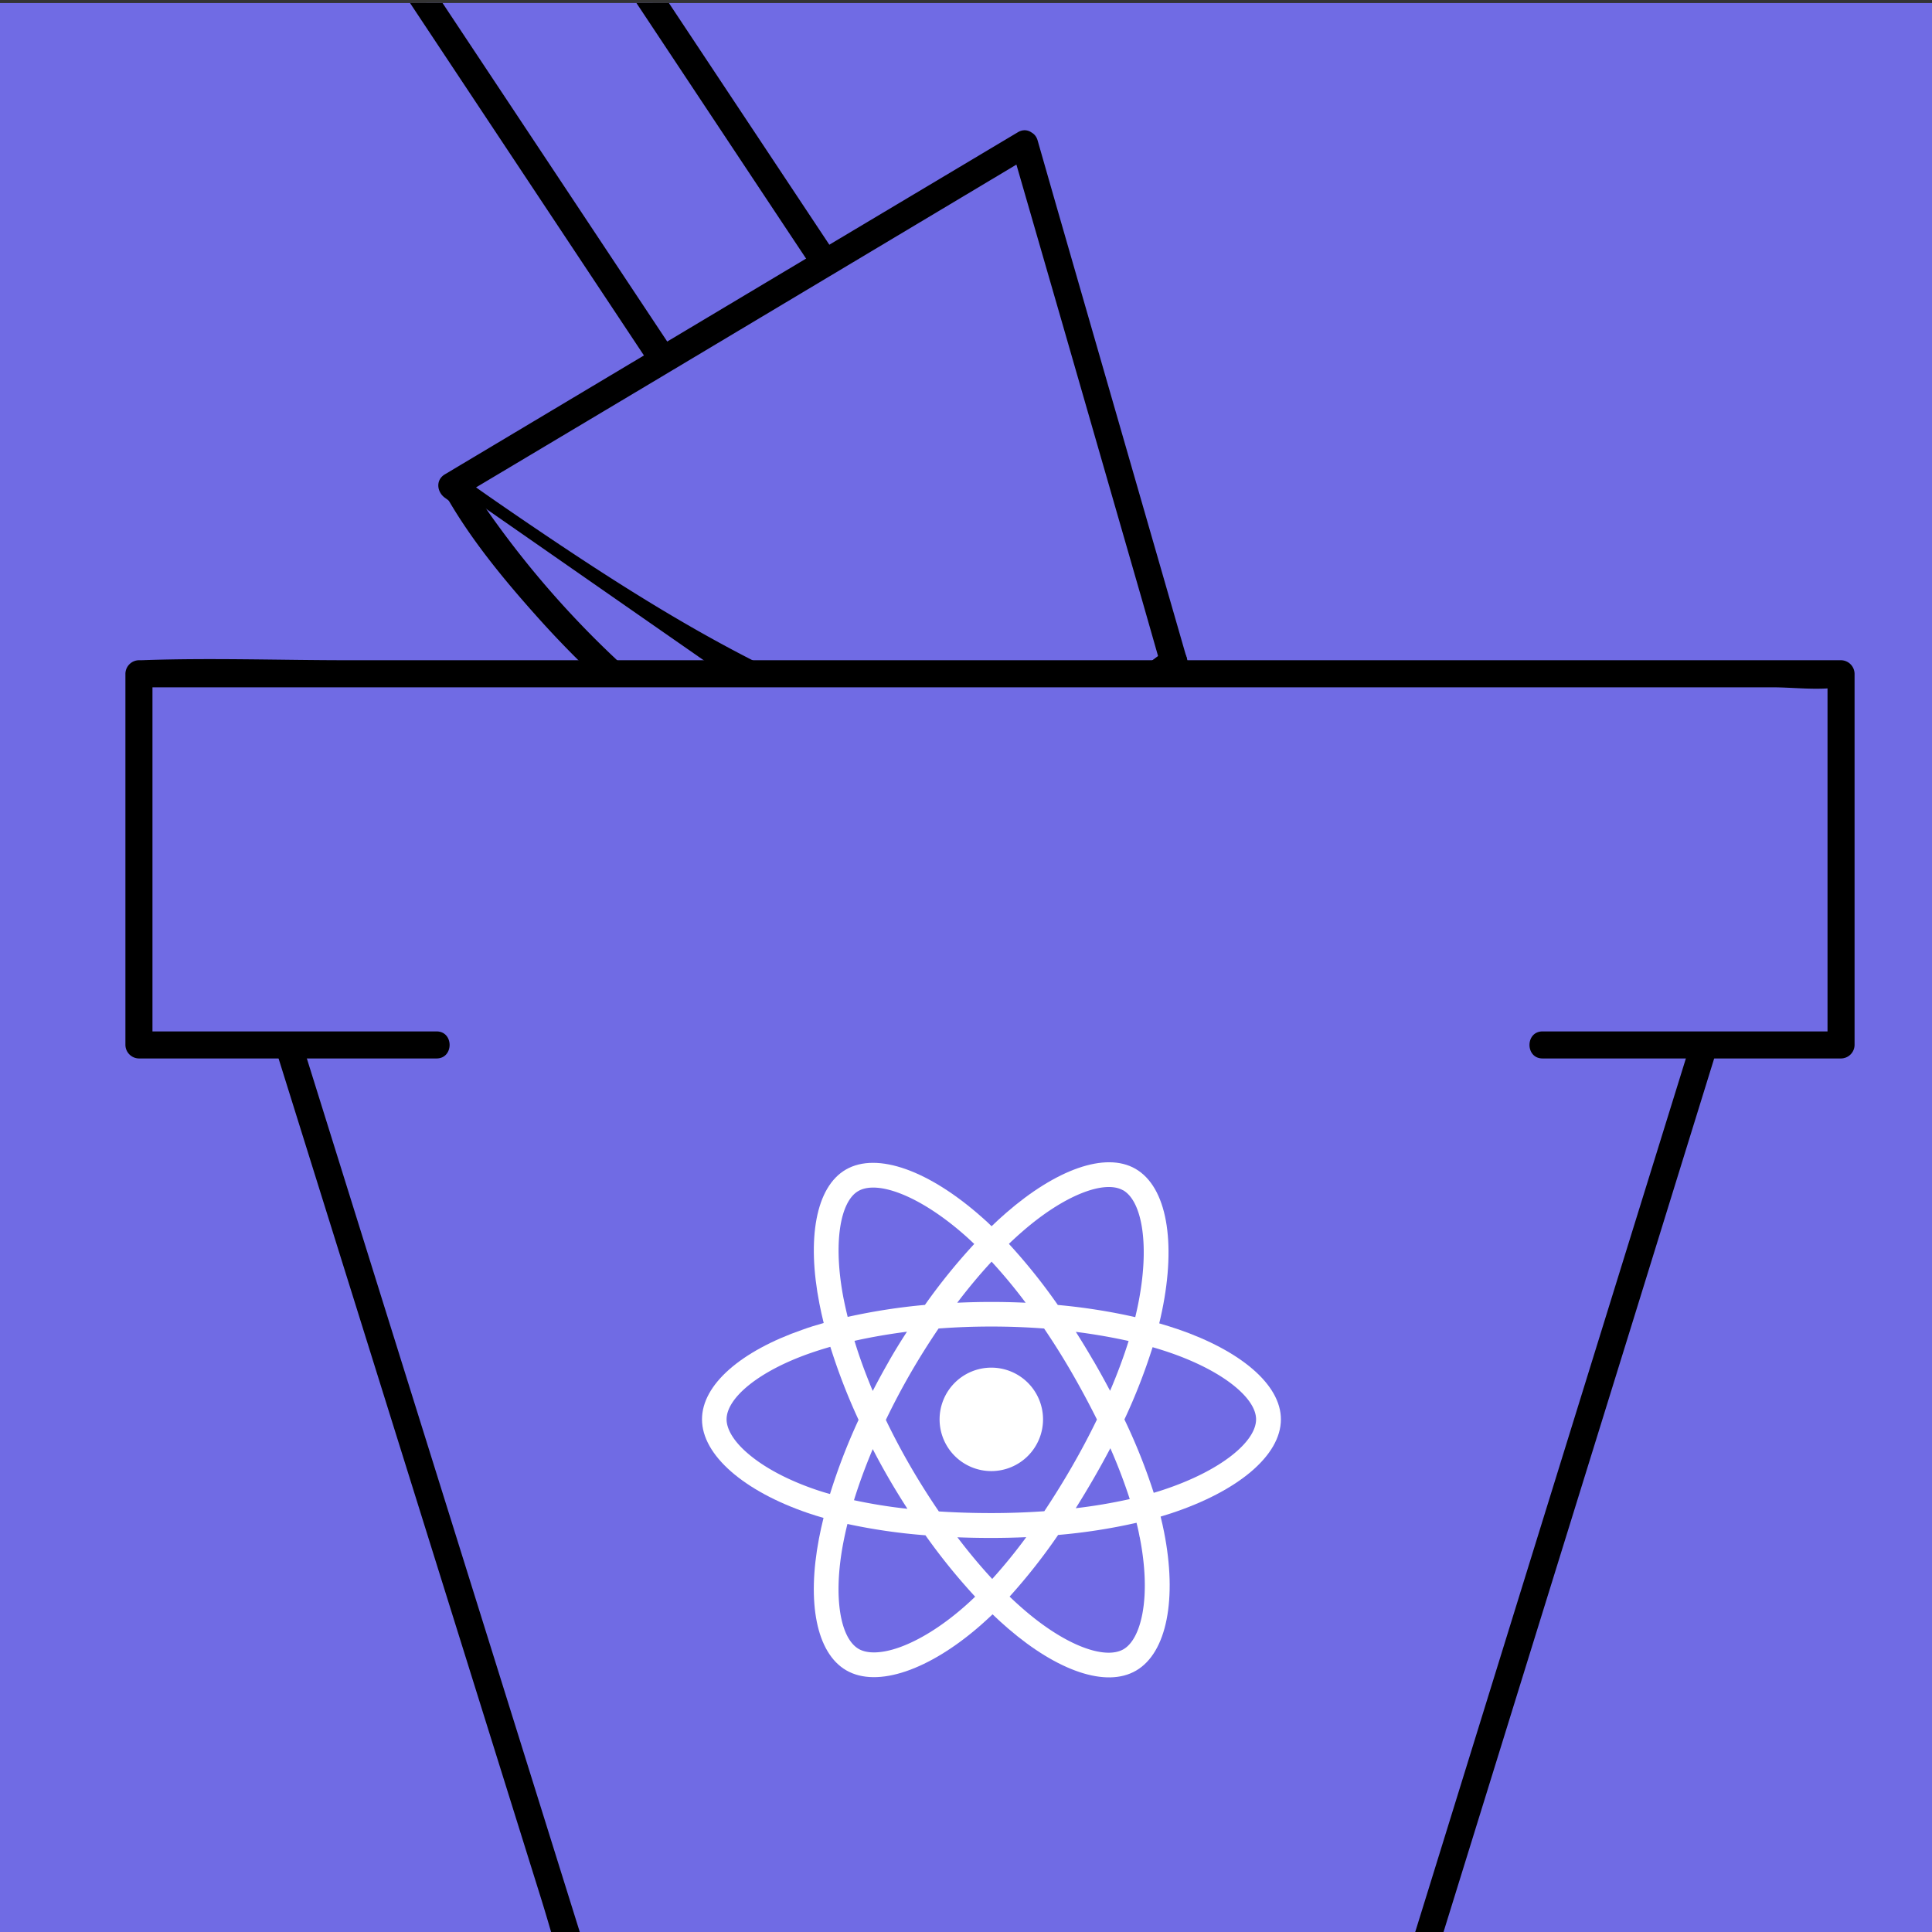 <svg id="Layer_1" data-name="Layer 1" xmlns="http://www.w3.org/2000/svg" xmlns:xlink="http://www.w3.org/1999/xlink" viewBox="0 0 635 635"><rect x="0" y="0" width="635" height="635" fill="#333333" stroke="none"/><defs><style>.cls-1{fill:#fff;}.cls-2{fill:none;}.cls-3{clip-path:url(#clip-path);}.cls-4{fill:#706be4;}.cls-5{clip-path:url(#clip-path-2);}</style><clipPath id="clip-path"><rect class="cls-1" y="706" width="635" height="635"/></clipPath><clipPath id="clip-path-2"><rect class="cls-2" y="1" width="635" height="635"/></clipPath></defs><title>part</title><rect class="cls-1" y="706" width="635" height="635"/><g class="cls-3"><rect class="cls-1" x="159.14" y="615.33" width="61.98" height="219.94" transform="translate(-369.35 226.11) rotate(-33.57)"/><path d="M274.52,795.94l-51.65,34.28,6.09,1.59-41.19-62.06-65.36-98.47-15.07-22.72-1.6,6.09,51.65-34.28-6.09-1.59,41.19,62.06,65.35,98.47L272.92,802c3.15,4.75,10.86.3,7.68-4.49l-41.19-62.07L174.06,637,159,614.29c-1.27-1.92-4-3-6.08-1.6L101.25,647c-1.91,1.28-3,4-1.59,6.09l41.19,62.07,65.35,98.46,15.08,22.72c1.27,1.92,4,3,6.08,1.6L279,803.62C283.75,800.47,279.3,792.77,274.52,795.94Z"/></g><rect class="cls-4" y="1" width="635" height="635"/><g class="cls-5"><rect class="cls-4" x="159.14" y="-89.67" width="61.98" height="219.94" transform="translate(20.49 108.52) rotate(-33.57)"/><path d="M274.52,90.94l-51.65,34.28,6.09,1.59L187.77,64.75,122.41-33.72,107.34-56.44l-1.6,6.09,51.65-34.28-6.09-1.59,41.19,62.06,65.35,98.47L272.92,97c3.15,4.75,10.86.3,7.68-4.49L239.41,30.47,174.06-68,159-90.71c-1.27-1.92-4-3-6.08-1.6L101.25-58c-1.91,1.28-3,4-1.59,6.09l41.19,62.07,65.35,98.46,15.08,22.72c1.27,1.92,4,3,6.08,1.6L279,98.62C283.75,95.47,279.3,87.77,274.52,90.94Z"/><path class="cls-4" d="M336.78,47.31,148.46,159.75s62.62,45.6,110.14,67.55c31.25,14.44,78.29,26.46,78.29,26.46l48.91-36.43Z"/><path d="M334.54,43.47l-63.7,38L169.39,142.07l-23.18,13.84c-3.08,1.84-2.64,5.76,0,7.68,32.87,23.91,67.5,46.74,104,64.64,23.13,11.33,47.86,19.28,72.59,26.3,4,1.13,12.16,5.13,16.32,3.06,4-2,7.73-5.76,11.28-8.41l37.61-28a4.62,4.62,0,0,0,2-5l-16.57-57.49-26.4-91.58-6-20.95c-1.58-5.49-10.17-3.15-8.58,2.37L349.07,106l26.4,91.58,6,21,2-5-48.91,36.43,3.43-.45c-26.6-6.81-53.54-14.93-78.44-26.57-31.11-14.55-60.3-33.47-88.63-52.78-6.82-4.66-13.62-9.35-20.3-14.21v7.68l63.7-38L315.84,65,339,51.15C343.94,48.22,339.47,40.53,334.54,43.47Z"/><polygon class="cls-4" points="396.8 261.58 348.32 298.46 336.89 253.76 385.8 217.33 396.8 261.58"/><path d="M394.55,257.75l-48.47,36.87,6.53,2.66-11.44-44.7-2,5L388,221.17l-6.53-2.65,11,44.25c1.38,5.55,10,3.2,8.58-2.37l-11-44.25c-.63-2.55-4.22-4.38-6.53-2.66l-48.91,36.43a4.65,4.65,0,0,0-2,5L344,299.64c.65,2.52,4.23,4.42,6.54,2.66L399,265.43C403.54,262,399.11,254.28,394.55,257.75Z"/><path class="cls-4" d="M348.32,298.46C211.86,269.21,150.45,160.75,150.45,160.75"/><path d="M349.5,294.17a308.31,308.31,0,0,1-124.84-58.55,312.44,312.44,0,0,1-61.56-63.71,158.61,158.61,0,0,1-8.81-13.4c-2.82-5-10.51-.5-7.68,4.49,8.06,14.19,18.79,27.23,29.61,39.35a326.3,326.3,0,0,0,90.9,71.33,315.1,315.1,0,0,0,80,29.07c5.58,1.21,8-7.36,2.36-8.58Z"/><path d="M458.94,665.58H196.87l4.28,3.27-12-38.35-28.93-92.59-34.88-111.6L95.08,329.4l-9.94-31.81c-1.49-4.76-2.41-10.7-4.73-15.14a3.25,3.25,0,0,1-.21-.67l-4.29,5.63H558.35c6.27,0,13.47,1,19.68,0a5.06,5.06,0,0,1,.87,0l-4.29-5.63-11.89,38.34L534,412.71l-34.58,111.6-30,96.91L459.56,653c-1.55,5-3.54,10-4.69,15.14-.06.23-.14.45-.21.68-1.7,5.48,6.88,7.82,8.57,2.36l11.89-38.34,28.69-92.59L538.4,428.67l30-96.91,9.85-31.8c1.55-5,3.58-10,4.69-15.14,0-.23.15-.46.21-.68a4.48,4.48,0,0,0-4.28-5.63H137.84c-20.3,0-40.77-.77-61.06,0h-.87a4.49,4.49,0,0,0-4.29,5.63l12,38.34,28.93,92.59,34.88,111.61,30.28,96.91c4.86,15.53,8.83,31.75,14.68,46.94.08.22.14.46.21.68a4.55,4.55,0,0,0,4.29,3.27H458.94C464.67,674.48,464.68,665.58,458.94,665.58Z"/><polyline class="cls-4" points="143.48 343.44 45.67 343.44 45.67 221.47 605.1 221.47 605.1 343.44 506.96 343.44"/><path d="M143.48,339H45.67l4.44,4.45v-122l-4.44,4.45H582.45c6.95,0,14.84,1.05,21.74,0a5.53,5.53,0,0,1,.91,0l-4.44-4.45v122L605.1,339H507c-5.72,0-5.73,8.89,0,8.89H605.1a4.5,4.5,0,0,0,4.45-4.44v-122A4.52,4.52,0,0,0,605.1,217H114.31c-22.52,0-45.22-.82-67.73,0h-.91a4.51,4.51,0,0,0-4.45,4.45v122a4.51,4.51,0,0,0,4.45,4.44h97.81c5.72,0,5.73-8.89,0-8.89Z"/><path class="cls-1" d="M387.13,436.88c-2-.69-4.07-1.33-6.12-1.93.34-1.38.65-2.78.94-4.17,4.64-22.51,1.61-40.65-8.75-46.62-9.92-5.72-26.16.25-42.55,14.52q-2.43,2.11-4.74,4.35c-1-1-2.08-2-3.15-2.92-17.19-15.25-34.41-21.68-44.75-15.7-9.92,5.74-12.86,22.79-8.68,44.12q.62,3.18,1.4,6.31-3.66,1-7,2.21c-20.15,7-33,18-33,29.45,0,11.79,13.81,23.62,34.79,30.79q2.55.87,5.15,1.61-.84,3.38-1.5,6.8c-4,21-.87,37.6,9,43.31,10.22,5.89,27.36-.17,44.06-14.76,1.32-1.16,2.65-2.38,4-3.66q2.5,2.42,5.15,4.69c16.17,13.92,32.14,19.54,42,13.82,10.21-5.91,13.53-23.79,9.22-45.55q-.49-2.49-1.14-5.08,1.8-.54,3.54-1.11c21.81-7.22,36-18.91,36-30.86,0-11.46-13.28-22.54-33.83-29.62Z"/><path class="cls-4" d="M382.4,489.65c-1,.34-2.11.67-3.2,1a190.4,190.4,0,0,0-9.63-24.11,191.81,191.81,0,0,0,9.26-23.75q2.93.84,5.66,1.78c17.61,6.06,28.35,15,28.35,21.93,0,7.36-11.6,16.91-30.44,23.15Zm-7.82,15.48c1.91,9.62,2.18,18.32.92,25.12-1.13,6.11-3.41,10.18-6.23,11.81-6,3.47-18.82-1-32.65-12.94q-2.39-2.05-4.79-4.36a192.06,192.06,0,0,0,15.95-20.26,189,189,0,0,0,25.77-4c.39,1.57.74,3.1,1,4.6Zm-79,36.33c-5.86,2.07-10.53,2.13-13.35.5-6-3.46-8.49-16.82-5.09-34.75.41-2.12.87-4.22,1.39-6.32a190.36,190.36,0,0,0,25.64,3.72,199.79,199.79,0,0,0,16.34,20.18q-1.77,1.71-3.63,3.34c-7.38,6.45-14.78,11-21.3,13.33ZM268.1,489.6c-9.28-3.17-16.94-7.29-22.19-11.79-4.72-4-7.1-8.05-7.1-11.31,0-6.93,10.33-15.77,27.56-21.77q3.24-1.12,6.54-2.06a196.64,196.64,0,0,0,9.28,24,197.35,197.35,0,0,0-9.39,24.37C271.22,490.62,269.66,490.13,268.1,489.6ZM277.3,427c-3.57-18.28-1.2-32.06,4.78-35.52,6.36-3.69,20.44,1.57,35.28,14.74.95.84,1.9,1.73,2.85,2.64A194.84,194.84,0,0,0,304,428.89a199.6,199.6,0,0,0-25.39,3.94q-.72-2.91-1.31-5.86Zm82.08,20.27q-2.79-4.82-5.78-9.52c6.07.77,11.89,1.79,17.35,3-1.64,5.25-3.69,10.75-6.09,16.38q-2.64-5-5.48-9.9Zm-33.47-32.6a172.5,172.5,0,0,1,11.2,13.51c-7.49-.35-15-.35-22.49,0,3.7-4.88,7.48-9.4,11.29-13.51Zm-33.69,32.65q-2.79,4.86-5.37,9.85c-2.36-5.62-4.39-11.14-6-16.47,5.43-1.22,11.22-2.21,17.25-3Q295,442.44,292.22,447.29Zm6,48.58a172.2,172.2,0,0,1-17.54-2.82c1.68-5.42,3.75-11.06,6.17-16.8q2.58,5,5.4,9.85T298.23,495.87Zm27.91,23.07c-3.86-4.16-7.7-8.76-11.45-13.7,3.64.14,7.36.21,11.13.21s7.71-.09,11.49-.25A175.79,175.79,0,0,1,326.14,518.94Zm38.8-43a176,176,0,0,1,6.39,16.74,174.57,174.57,0,0,1-17.75,3q3-4.78,5.84-9.69T364.94,476Zm-12.56,6q-4.33,7.51-9.13,14.73c-5.65.4-11.48.61-17.43.61s-11.68-.18-17.23-.54q-4.92-7.2-9.3-14.75t-8.12-15.33q3.76-7.83,8.1-15.35h0q4.34-7.51,9.22-14.69c5.66-.43,11.47-.65,17.33-.65s11.7.22,17.36.65q4.85,7.15,9.17,14.64t8.2,15.27q-3.81,7.85-8.17,15.4Zm16.76-90.77c6.38,3.67,8.85,18.49,4.85,37.92-.26,1.27-.55,2.53-.85,3.79a194.78,194.78,0,0,0-25.45-4,190.55,190.55,0,0,0-16.08-20.08q2.13-2.06,4.37-4c14-12.23,27.18-17.05,33.16-13.6Z"/><path class="cls-1" d="M325.82,449.51a17,17,0,1,1-17,17,17,17,0,0,1,17-17"/></g></svg>